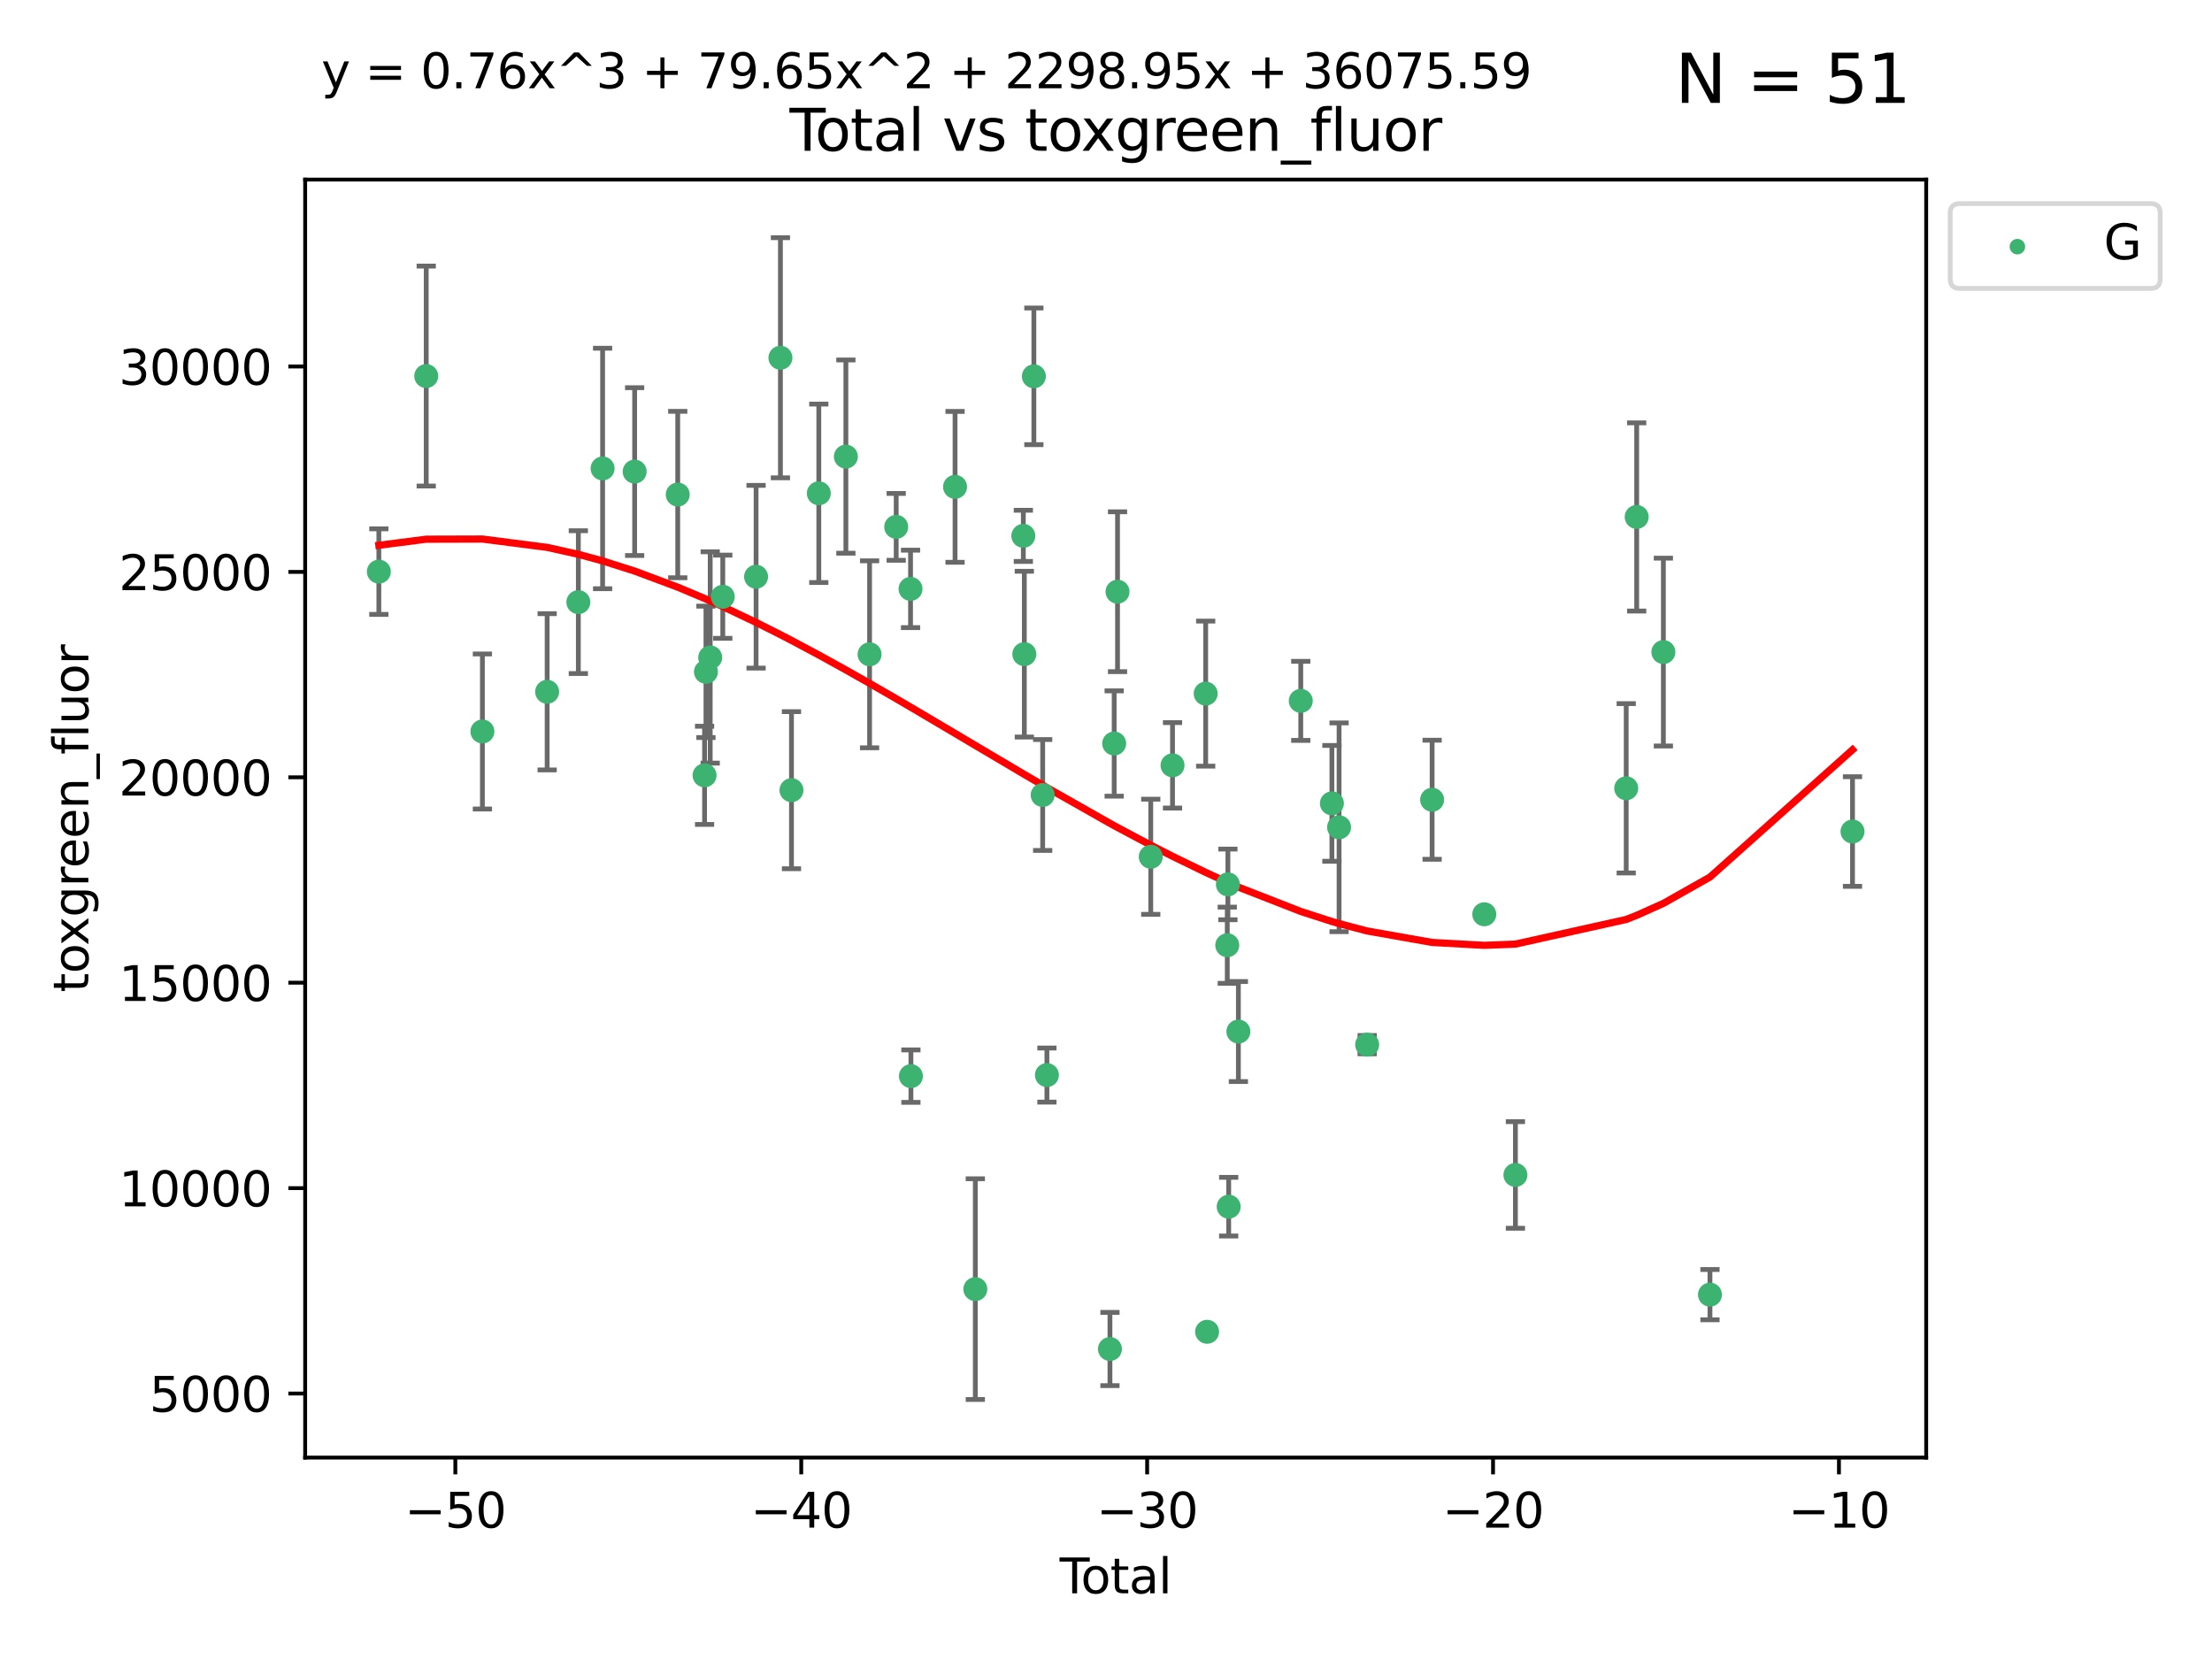 <?xml version="1.0" encoding="utf-8" standalone="no"?>
<!DOCTYPE svg PUBLIC "-//W3C//DTD SVG 1.1//EN"
  "http://www.w3.org/Graphics/SVG/1.1/DTD/svg11.dtd">
<svg xmlns:xlink="http://www.w3.org/1999/xlink" width="460.8pt" height="345.6pt" viewBox="0 0 460.8 345.6" xmlns="http://www.w3.org/2000/svg" version="1.1">
 <defs>
  <style type="text/css">*{stroke-linejoin: round; stroke-linecap: butt}</style>
 </defs>
 <g id="figure_1">
  <g id="patch_1">
   <path d="M 0 345.6 
L 460.8 345.6 
L 460.8 0 
L 0 0 
z
" style="fill: #ffffff"/>
  </g>
  <g id="axes_1">
   <g id="patch_2">
    <path d="M 63.571 303.64 
L 401.26 303.64 
L 401.26 37.411 
L 63.571 37.411 
z
" style="fill: #ffffff"/>
   </g>
   <g id="PathCollection_1">
    <defs>
     <path id="mae1279ffa2" d="M 0 1.118 
C 0.297 1.118 0.581 1 0.791 0.791 
C 1 0.581 1.118 0.297 1.118 0 
C 1.118 -0.297 1 -0.581 0.791 -0.791 
C 0.581 -1 0.297 -1.118 0 -1.118 
C -0.297 -1.118 -0.581 -1 -0.791 -0.791 
C -1 -0.581 -1.118 -0.297 -1.118 0 
C -1.118 0.297 -1 0.581 -0.791 0.791 
C -0.581 1 -0.297 1.118 0 1.118 
z
" style="stroke: #3cb371"/>
    </defs>
    <g clip-path="url(#p6e378a614f)">
     <use xlink:href="#mae1279ffa2" x="78.921" y="119.081" style="fill: #3cb371; stroke: #3cb371"/>
     <use xlink:href="#mae1279ffa2" x="88.792" y="78.341" style="fill: #3cb371; stroke: #3cb371"/>
     <use xlink:href="#mae1279ffa2" x="100.493" y="152.382" style="fill: #3cb371; stroke: #3cb371"/>
     <use xlink:href="#mae1279ffa2" x="113.98" y="144.112" style="fill: #3cb371; stroke: #3cb371"/>
     <use xlink:href="#mae1279ffa2" x="120.479" y="125.437" style="fill: #3cb371; stroke: #3cb371"/>
     <use xlink:href="#mae1279ffa2" x="125.533" y="97.589" style="fill: #3cb371; stroke: #3cb371"/>
     <use xlink:href="#mae1279ffa2" x="132.209" y="98.241" style="fill: #3cb371; stroke: #3cb371"/>
     <use xlink:href="#mae1279ffa2" x="141.185" y="103.021" style="fill: #3cb371; stroke: #3cb371"/>
     <use xlink:href="#mae1279ffa2" x="146.775" y="161.515" style="fill: #3cb371; stroke: #3cb371"/>
     <use xlink:href="#mae1279ffa2" x="147.063" y="139.956" style="fill: #3cb371; stroke: #3cb371"/>
     <use xlink:href="#mae1279ffa2" x="147.95" y="136.96" style="fill: #3cb371; stroke: #3cb371"/>
     <use xlink:href="#mae1279ffa2" x="150.568" y="124.311" style="fill: #3cb371; stroke: #3cb371"/>
     <use xlink:href="#mae1279ffa2" x="157.504" y="120.145" style="fill: #3cb371; stroke: #3cb371"/>
     <use xlink:href="#mae1279ffa2" x="162.577" y="74.527" style="fill: #3cb371; stroke: #3cb371"/>
     <use xlink:href="#mae1279ffa2" x="164.88" y="164.609" style="fill: #3cb371; stroke: #3cb371"/>
     <use xlink:href="#mae1279ffa2" x="170.572" y="102.764" style="fill: #3cb371; stroke: #3cb371"/>
     <use xlink:href="#mae1279ffa2" x="176.212" y="95.117" style="fill: #3cb371; stroke: #3cb371"/>
     <use xlink:href="#mae1279ffa2" x="181.15" y="136.304" style="fill: #3cb371; stroke: #3cb371"/>
     <use xlink:href="#mae1279ffa2" x="186.695" y="109.759" style="fill: #3cb371; stroke: #3cb371"/>
     <use xlink:href="#mae1279ffa2" x="189.682" y="122.676" style="fill: #3cb371; stroke: #3cb371"/>
     <use xlink:href="#mae1279ffa2" x="189.76" y="224.177" style="fill: #3cb371; stroke: #3cb371"/>
     <use xlink:href="#mae1279ffa2" x="198.955" y="101.42" style="fill: #3cb371; stroke: #3cb371"/>
     <use xlink:href="#mae1279ffa2" x="203.178" y="268.548" style="fill: #3cb371; stroke: #3cb371"/>
     <use xlink:href="#mae1279ffa2" x="213.179" y="111.627" style="fill: #3cb371; stroke: #3cb371"/>
     <use xlink:href="#mae1279ffa2" x="213.387" y="136.27" style="fill: #3cb371; stroke: #3cb371"/>
     <use xlink:href="#mae1279ffa2" x="215.374" y="78.394" style="fill: #3cb371; stroke: #3cb371"/>
     <use xlink:href="#mae1279ffa2" x="217.208" y="165.612" style="fill: #3cb371; stroke: #3cb371"/>
     <use xlink:href="#mae1279ffa2" x="218.09" y="223.956" style="fill: #3cb371; stroke: #3cb371"/>
     <use xlink:href="#mae1279ffa2" x="231.224" y="281.024" style="fill: #3cb371; stroke: #3cb371"/>
     <use xlink:href="#mae1279ffa2" x="232.104" y="154.887" style="fill: #3cb371; stroke: #3cb371"/>
     <use xlink:href="#mae1279ffa2" x="232.802" y="123.264" style="fill: #3cb371; stroke: #3cb371"/>
     <use xlink:href="#mae1279ffa2" x="239.724" y="178.481" style="fill: #3cb371; stroke: #3cb371"/>
     <use xlink:href="#mae1279ffa2" x="244.258" y="159.433" style="fill: #3cb371; stroke: #3cb371"/>
     <use xlink:href="#mae1279ffa2" x="251.167" y="144.495" style="fill: #3cb371; stroke: #3cb371"/>
     <use xlink:href="#mae1279ffa2" x="251.462" y="277.436" style="fill: #3cb371; stroke: #3cb371"/>
     <use xlink:href="#mae1279ffa2" x="255.663" y="196.908" style="fill: #3cb371; stroke: #3cb371"/>
     <use xlink:href="#mae1279ffa2" x="255.793" y="184.238" style="fill: #3cb371; stroke: #3cb371"/>
     <use xlink:href="#mae1279ffa2" x="255.96" y="251.374" style="fill: #3cb371; stroke: #3cb371"/>
     <use xlink:href="#mae1279ffa2" x="257.978" y="214.891" style="fill: #3cb371; stroke: #3cb371"/>
     <use xlink:href="#mae1279ffa2" x="270.973" y="146.002" style="fill: #3cb371; stroke: #3cb371"/>
     <use xlink:href="#mae1279ffa2" x="277.458" y="167.356" style="fill: #3cb371; stroke: #3cb371"/>
     <use xlink:href="#mae1279ffa2" x="278.954" y="172.338" style="fill: #3cb371; stroke: #3cb371"/>
     <use xlink:href="#mae1279ffa2" x="284.806" y="217.622" style="fill: #3cb371; stroke: #3cb371"/>
     <use xlink:href="#mae1279ffa2" x="298.336" y="166.603" style="fill: #3cb371; stroke: #3cb371"/>
     <use xlink:href="#mae1279ffa2" x="309.203" y="190.46" style="fill: #3cb371; stroke: #3cb371"/>
     <use xlink:href="#mae1279ffa2" x="315.691" y="244.763" style="fill: #3cb371; stroke: #3cb371"/>
     <use xlink:href="#mae1279ffa2" x="338.77" y="164.215" style="fill: #3cb371; stroke: #3cb371"/>
     <use xlink:href="#mae1279ffa2" x="340.952" y="107.688" style="fill: #3cb371; stroke: #3cb371"/>
     <use xlink:href="#mae1279ffa2" x="346.513" y="135.838" style="fill: #3cb371; stroke: #3cb371"/>
     <use xlink:href="#mae1279ffa2" x="356.217" y="269.698" style="fill: #3cb371; stroke: #3cb371"/>
     <use xlink:href="#mae1279ffa2" x="385.911" y="173.22" style="fill: #3cb371; stroke: #3cb371"/>
    </g>
   </g>
   <g id="matplotlib.axis_1">
    <g id="xtick_1">
     <g id="line2d_1">
      <defs>
       <path id="m487c6eb98c" d="M 0 0 
L 0 3.5 
" style="stroke: #000000; stroke-width: 0.8"/>
      </defs>
      <g>
       <use xlink:href="#m487c6eb98c" x="94.856" y="303.64" style="stroke: #000000; stroke-width: 0.8"/>
      </g>
     </g>
     <g id="text_1">
      <!-- −50 -->
      <g transform="translate(84.304 318.238)scale(0.1 -0.1)">
       <defs>
        <path id="DejaVuSans-2212" d="M 678 2272 
L 4684 2272 
L 4684 1741 
L 678 1741 
L 678 2272 
z
" transform="scale(0.016)"/>
        <path id="DejaVuSans-35" d="M 691 4666 
L 3169 4666 
L 3169 4134 
L 1269 4134 
L 1269 2991 
Q 1406 3038 1543 3061 
Q 1681 3084 1819 3084 
Q 2600 3084 3056 2656 
Q 3513 2228 3513 1497 
Q 3513 744 3044 326 
Q 2575 -91 1722 -91 
Q 1428 -91 1123 -41 
Q 819 9 494 109 
L 494 744 
Q 775 591 1075 516 
Q 1375 441 1709 441 
Q 2250 441 2565 725 
Q 2881 1009 2881 1497 
Q 2881 1984 2565 2268 
Q 2250 2553 1709 2553 
Q 1456 2553 1204 2497 
Q 953 2441 691 2322 
L 691 4666 
z
" transform="scale(0.016)"/>
        <path id="DejaVuSans-30" d="M 2034 4250 
Q 1547 4250 1301 3770 
Q 1056 3291 1056 2328 
Q 1056 1369 1301 889 
Q 1547 409 2034 409 
Q 2525 409 2770 889 
Q 3016 1369 3016 2328 
Q 3016 3291 2770 3770 
Q 2525 4250 2034 4250 
z
M 2034 4750 
Q 2819 4750 3233 4129 
Q 3647 3509 3647 2328 
Q 3647 1150 3233 529 
Q 2819 -91 2034 -91 
Q 1250 -91 836 529 
Q 422 1150 422 2328 
Q 422 3509 836 4129 
Q 1250 4750 2034 4750 
z
" transform="scale(0.016)"/>
       </defs>
       <use xlink:href="#DejaVuSans-2212"/>
       <use xlink:href="#DejaVuSans-35" x="83.789"/>
       <use xlink:href="#DejaVuSans-30" x="147.412"/>
      </g>
     </g>
    </g>
    <g id="xtick_2">
     <g id="line2d_2">
      <g>
       <use xlink:href="#m487c6eb98c" x="166.914" y="303.64" style="stroke: #000000; stroke-width: 0.8"/>
      </g>
     </g>
     <g id="text_2">
      <!-- −40 -->
      <g transform="translate(156.361 318.238)scale(0.1 -0.1)">
       <defs>
        <path id="DejaVuSans-34" d="M 2419 4116 
L 825 1625 
L 2419 1625 
L 2419 4116 
z
M 2253 4666 
L 3047 4666 
L 3047 1625 
L 3713 1625 
L 3713 1100 
L 3047 1100 
L 3047 0 
L 2419 0 
L 2419 1100 
L 313 1100 
L 313 1709 
L 2253 4666 
z
" transform="scale(0.016)"/>
       </defs>
       <use xlink:href="#DejaVuSans-2212"/>
       <use xlink:href="#DejaVuSans-34" x="83.789"/>
       <use xlink:href="#DejaVuSans-30" x="147.412"/>
      </g>
     </g>
    </g>
    <g id="xtick_3">
     <g id="line2d_3">
      <g>
       <use xlink:href="#m487c6eb98c" x="238.971" y="303.64" style="stroke: #000000; stroke-width: 0.8"/>
      </g>
     </g>
     <g id="text_3">
      <!-- −30 -->
      <g transform="translate(228.419 318.238)scale(0.1 -0.1)">
       <defs>
        <path id="DejaVuSans-33" d="M 2597 2516 
Q 3050 2419 3304 2112 
Q 3559 1806 3559 1356 
Q 3559 666 3084 287 
Q 2609 -91 1734 -91 
Q 1441 -91 1130 -33 
Q 819 25 488 141 
L 488 750 
Q 750 597 1062 519 
Q 1375 441 1716 441 
Q 2309 441 2620 675 
Q 2931 909 2931 1356 
Q 2931 1769 2642 2001 
Q 2353 2234 1838 2234 
L 1294 2234 
L 1294 2753 
L 1863 2753 
Q 2328 2753 2575 2939 
Q 2822 3125 2822 3475 
Q 2822 3834 2567 4026 
Q 2313 4219 1838 4219 
Q 1578 4219 1281 4162 
Q 984 4106 628 3988 
L 628 4550 
Q 988 4650 1302 4700 
Q 1616 4750 1894 4750 
Q 2613 4750 3031 4423 
Q 3450 4097 3450 3541 
Q 3450 3153 3228 2886 
Q 3006 2619 2597 2516 
z
" transform="scale(0.016)"/>
       </defs>
       <use xlink:href="#DejaVuSans-2212"/>
       <use xlink:href="#DejaVuSans-33" x="83.789"/>
       <use xlink:href="#DejaVuSans-30" x="147.412"/>
      </g>
     </g>
    </g>
    <g id="xtick_4">
     <g id="line2d_4">
      <g>
       <use xlink:href="#m487c6eb98c" x="311.029" y="303.64" style="stroke: #000000; stroke-width: 0.8"/>
      </g>
     </g>
     <g id="text_4">
      <!-- −20 -->
      <g transform="translate(300.476 318.238)scale(0.1 -0.1)">
       <defs>
        <path id="DejaVuSans-32" d="M 1228 531 
L 3431 531 
L 3431 0 
L 469 0 
L 469 531 
Q 828 903 1448 1529 
Q 2069 2156 2228 2338 
Q 2531 2678 2651 2914 
Q 2772 3150 2772 3378 
Q 2772 3750 2511 3984 
Q 2250 4219 1831 4219 
Q 1534 4219 1204 4116 
Q 875 4013 500 3803 
L 500 4441 
Q 881 4594 1212 4672 
Q 1544 4750 1819 4750 
Q 2544 4750 2975 4387 
Q 3406 4025 3406 3419 
Q 3406 3131 3298 2873 
Q 3191 2616 2906 2266 
Q 2828 2175 2409 1742 
Q 1991 1309 1228 531 
z
" transform="scale(0.016)"/>
       </defs>
       <use xlink:href="#DejaVuSans-2212"/>
       <use xlink:href="#DejaVuSans-32" x="83.789"/>
       <use xlink:href="#DejaVuSans-30" x="147.412"/>
      </g>
     </g>
    </g>
    <g id="xtick_5">
     <g id="line2d_5">
      <g>
       <use xlink:href="#m487c6eb98c" x="383.086" y="303.64" style="stroke: #000000; stroke-width: 0.8"/>
      </g>
     </g>
     <g id="text_5">
      <!-- −10 -->
      <g transform="translate(372.534 318.238)scale(0.1 -0.1)">
       <defs>
        <path id="DejaVuSans-31" d="M 794 531 
L 1825 531 
L 1825 4091 
L 703 3866 
L 703 4441 
L 1819 4666 
L 2450 4666 
L 2450 531 
L 3481 531 
L 3481 0 
L 794 0 
L 794 531 
z
" transform="scale(0.016)"/>
       </defs>
       <use xlink:href="#DejaVuSans-2212"/>
       <use xlink:href="#DejaVuSans-31" x="83.789"/>
       <use xlink:href="#DejaVuSans-30" x="147.412"/>
      </g>
     </g>
    </g>
    <g id="text_6">
     <!-- Total -->
     <g transform="translate(220.739 331.917)scale(0.1 -0.1)">
      <defs>
       <path id="DejaVuSans-54" d="M -19 4666 
L 3928 4666 
L 3928 4134 
L 2272 4134 
L 2272 0 
L 1638 0 
L 1638 4134 
L -19 4134 
L -19 4666 
z
" transform="scale(0.016)"/>
       <path id="DejaVuSans-6f" d="M 1959 3097 
Q 1497 3097 1228 2736 
Q 959 2375 959 1747 
Q 959 1119 1226 758 
Q 1494 397 1959 397 
Q 2419 397 2687 759 
Q 2956 1122 2956 1747 
Q 2956 2369 2687 2733 
Q 2419 3097 1959 3097 
z
M 1959 3584 
Q 2709 3584 3137 3096 
Q 3566 2609 3566 1747 
Q 3566 888 3137 398 
Q 2709 -91 1959 -91 
Q 1206 -91 779 398 
Q 353 888 353 1747 
Q 353 2609 779 3096 
Q 1206 3584 1959 3584 
z
" transform="scale(0.016)"/>
       <path id="DejaVuSans-74" d="M 1172 4494 
L 1172 3500 
L 2356 3500 
L 2356 3053 
L 1172 3053 
L 1172 1153 
Q 1172 725 1289 603 
Q 1406 481 1766 481 
L 2356 481 
L 2356 0 
L 1766 0 
Q 1100 0 847 248 
Q 594 497 594 1153 
L 594 3053 
L 172 3053 
L 172 3500 
L 594 3500 
L 594 4494 
L 1172 4494 
z
" transform="scale(0.016)"/>
       <path id="DejaVuSans-61" d="M 2194 1759 
Q 1497 1759 1228 1600 
Q 959 1441 959 1056 
Q 959 750 1161 570 
Q 1363 391 1709 391 
Q 2188 391 2477 730 
Q 2766 1069 2766 1631 
L 2766 1759 
L 2194 1759 
z
M 3341 1997 
L 3341 0 
L 2766 0 
L 2766 531 
Q 2569 213 2275 61 
Q 1981 -91 1556 -91 
Q 1019 -91 701 211 
Q 384 513 384 1019 
Q 384 1609 779 1909 
Q 1175 2209 1959 2209 
L 2766 2209 
L 2766 2266 
Q 2766 2663 2505 2880 
Q 2244 3097 1772 3097 
Q 1472 3097 1187 3025 
Q 903 2953 641 2809 
L 641 3341 
Q 956 3463 1253 3523 
Q 1550 3584 1831 3584 
Q 2591 3584 2966 3190 
Q 3341 2797 3341 1997 
z
" transform="scale(0.016)"/>
       <path id="DejaVuSans-6c" d="M 603 4863 
L 1178 4863 
L 1178 0 
L 603 0 
L 603 4863 
z
" transform="scale(0.016)"/>
      </defs>
      <use xlink:href="#DejaVuSans-54"/>
      <use xlink:href="#DejaVuSans-6f" x="44.084"/>
      <use xlink:href="#DejaVuSans-74" x="105.266"/>
      <use xlink:href="#DejaVuSans-61" x="144.475"/>
      <use xlink:href="#DejaVuSans-6c" x="205.754"/>
     </g>
    </g>
   </g>
   <g id="matplotlib.axis_2">
    <g id="ytick_1">
     <g id="line2d_6">
      <defs>
       <path id="m55314da7ae" d="M 0 0 
L -3.5 0 
" style="stroke: #000000; stroke-width: 0.8"/>
      </defs>
      <g>
       <use xlink:href="#m55314da7ae" x="63.571" y="290.297" style="stroke: #000000; stroke-width: 0.8"/>
      </g>
     </g>
     <g id="text_7">
      <!-- 5000 -->
      <g transform="translate(31.121 294.096)scale(0.1 -0.1)">
       <use xlink:href="#DejaVuSans-35"/>
       <use xlink:href="#DejaVuSans-30" x="63.623"/>
       <use xlink:href="#DejaVuSans-30" x="127.246"/>
       <use xlink:href="#DejaVuSans-30" x="190.869"/>
      </g>
     </g>
    </g>
    <g id="ytick_2">
     <g id="line2d_7">
      <g>
       <use xlink:href="#m55314da7ae" x="63.571" y="247.507" style="stroke: #000000; stroke-width: 0.8"/>
      </g>
     </g>
     <g id="text_8">
      <!-- 10000 -->
      <g transform="translate(24.759 251.306)scale(0.1 -0.1)">
       <use xlink:href="#DejaVuSans-31"/>
       <use xlink:href="#DejaVuSans-30" x="63.623"/>
       <use xlink:href="#DejaVuSans-30" x="127.246"/>
       <use xlink:href="#DejaVuSans-30" x="190.869"/>
       <use xlink:href="#DejaVuSans-30" x="254.492"/>
      </g>
     </g>
    </g>
    <g id="ytick_3">
     <g id="line2d_8">
      <g>
       <use xlink:href="#m55314da7ae" x="63.571" y="204.717" style="stroke: #000000; stroke-width: 0.8"/>
      </g>
     </g>
     <g id="text_9">
      <!-- 15000 -->
      <g transform="translate(24.759 208.516)scale(0.1 -0.1)">
       <use xlink:href="#DejaVuSans-31"/>
       <use xlink:href="#DejaVuSans-35" x="63.623"/>
       <use xlink:href="#DejaVuSans-30" x="127.246"/>
       <use xlink:href="#DejaVuSans-30" x="190.869"/>
       <use xlink:href="#DejaVuSans-30" x="254.492"/>
      </g>
     </g>
    </g>
    <g id="ytick_4">
     <g id="line2d_9">
      <g>
       <use xlink:href="#m55314da7ae" x="63.571" y="161.927" style="stroke: #000000; stroke-width: 0.8"/>
      </g>
     </g>
     <g id="text_10">
      <!-- 20000 -->
      <g transform="translate(24.759 165.726)scale(0.1 -0.1)">
       <use xlink:href="#DejaVuSans-32"/>
       <use xlink:href="#DejaVuSans-30" x="63.623"/>
       <use xlink:href="#DejaVuSans-30" x="127.246"/>
       <use xlink:href="#DejaVuSans-30" x="190.869"/>
       <use xlink:href="#DejaVuSans-30" x="254.492"/>
      </g>
     </g>
    </g>
    <g id="ytick_5">
     <g id="line2d_10">
      <g>
       <use xlink:href="#m55314da7ae" x="63.571" y="119.136" style="stroke: #000000; stroke-width: 0.8"/>
      </g>
     </g>
     <g id="text_11">
      <!-- 25000 -->
      <g transform="translate(24.759 122.936)scale(0.1 -0.1)">
       <use xlink:href="#DejaVuSans-32"/>
       <use xlink:href="#DejaVuSans-35" x="63.623"/>
       <use xlink:href="#DejaVuSans-30" x="127.246"/>
       <use xlink:href="#DejaVuSans-30" x="190.869"/>
       <use xlink:href="#DejaVuSans-30" x="254.492"/>
      </g>
     </g>
    </g>
    <g id="ytick_6">
     <g id="line2d_11">
      <g>
       <use xlink:href="#m55314da7ae" x="63.571" y="76.346" style="stroke: #000000; stroke-width: 0.8"/>
      </g>
     </g>
     <g id="text_12">
      <!-- 30000 -->
      <g transform="translate(24.759 80.146)scale(0.1 -0.1)">
       <use xlink:href="#DejaVuSans-33"/>
       <use xlink:href="#DejaVuSans-30" x="63.623"/>
       <use xlink:href="#DejaVuSans-30" x="127.246"/>
       <use xlink:href="#DejaVuSans-30" x="190.869"/>
       <use xlink:href="#DejaVuSans-30" x="254.492"/>
      </g>
     </g>
    </g>
    <g id="text_13">
     <!-- toxgreen_fluor -->
     <g transform="translate(18.401 206.72)rotate(-90)scale(0.1 -0.1)">
      <defs>
       <path id="DejaVuSans-78" d="M 3513 3500 
L 2247 1797 
L 3578 0 
L 2900 0 
L 1881 1375 
L 863 0 
L 184 0 
L 1544 1831 
L 300 3500 
L 978 3500 
L 1906 2253 
L 2834 3500 
L 3513 3500 
z
" transform="scale(0.016)"/>
       <path id="DejaVuSans-67" d="M 2906 1791 
Q 2906 2416 2648 2759 
Q 2391 3103 1925 3103 
Q 1463 3103 1205 2759 
Q 947 2416 947 1791 
Q 947 1169 1205 825 
Q 1463 481 1925 481 
Q 2391 481 2648 825 
Q 2906 1169 2906 1791 
z
M 3481 434 
Q 3481 -459 3084 -895 
Q 2688 -1331 1869 -1331 
Q 1566 -1331 1297 -1286 
Q 1028 -1241 775 -1147 
L 775 -588 
Q 1028 -725 1275 -790 
Q 1522 -856 1778 -856 
Q 2344 -856 2625 -561 
Q 2906 -266 2906 331 
L 2906 616 
Q 2728 306 2450 153 
Q 2172 0 1784 0 
Q 1141 0 747 490 
Q 353 981 353 1791 
Q 353 2603 747 3093 
Q 1141 3584 1784 3584 
Q 2172 3584 2450 3431 
Q 2728 3278 2906 2969 
L 2906 3500 
L 3481 3500 
L 3481 434 
z
" transform="scale(0.016)"/>
       <path id="DejaVuSans-72" d="M 2631 2963 
Q 2534 3019 2420 3045 
Q 2306 3072 2169 3072 
Q 1681 3072 1420 2755 
Q 1159 2438 1159 1844 
L 1159 0 
L 581 0 
L 581 3500 
L 1159 3500 
L 1159 2956 
Q 1341 3275 1631 3429 
Q 1922 3584 2338 3584 
Q 2397 3584 2469 3576 
Q 2541 3569 2628 3553 
L 2631 2963 
z
" transform="scale(0.016)"/>
       <path id="DejaVuSans-65" d="M 3597 1894 
L 3597 1613 
L 953 1613 
Q 991 1019 1311 708 
Q 1631 397 2203 397 
Q 2534 397 2845 478 
Q 3156 559 3463 722 
L 3463 178 
Q 3153 47 2828 -22 
Q 2503 -91 2169 -91 
Q 1331 -91 842 396 
Q 353 884 353 1716 
Q 353 2575 817 3079 
Q 1281 3584 2069 3584 
Q 2775 3584 3186 3129 
Q 3597 2675 3597 1894 
z
M 3022 2063 
Q 3016 2534 2758 2815 
Q 2500 3097 2075 3097 
Q 1594 3097 1305 2825 
Q 1016 2553 972 2059 
L 3022 2063 
z
" transform="scale(0.016)"/>
       <path id="DejaVuSans-6e" d="M 3513 2113 
L 3513 0 
L 2938 0 
L 2938 2094 
Q 2938 2591 2744 2837 
Q 2550 3084 2163 3084 
Q 1697 3084 1428 2787 
Q 1159 2491 1159 1978 
L 1159 0 
L 581 0 
L 581 3500 
L 1159 3500 
L 1159 2956 
Q 1366 3272 1645 3428 
Q 1925 3584 2291 3584 
Q 2894 3584 3203 3211 
Q 3513 2838 3513 2113 
z
" transform="scale(0.016)"/>
       <path id="DejaVuSans-5f" d="M 3263 -1063 
L 3263 -1509 
L -63 -1509 
L -63 -1063 
L 3263 -1063 
z
" transform="scale(0.016)"/>
       <path id="DejaVuSans-66" d="M 2375 4863 
L 2375 4384 
L 1825 4384 
Q 1516 4384 1395 4259 
Q 1275 4134 1275 3809 
L 1275 3500 
L 2222 3500 
L 2222 3053 
L 1275 3053 
L 1275 0 
L 697 0 
L 697 3053 
L 147 3053 
L 147 3500 
L 697 3500 
L 697 3744 
Q 697 4328 969 4595 
Q 1241 4863 1831 4863 
L 2375 4863 
z
" transform="scale(0.016)"/>
       <path id="DejaVuSans-75" d="M 544 1381 
L 544 3500 
L 1119 3500 
L 1119 1403 
Q 1119 906 1312 657 
Q 1506 409 1894 409 
Q 2359 409 2629 706 
Q 2900 1003 2900 1516 
L 2900 3500 
L 3475 3500 
L 3475 0 
L 2900 0 
L 2900 538 
Q 2691 219 2414 64 
Q 2138 -91 1772 -91 
Q 1169 -91 856 284 
Q 544 659 544 1381 
z
M 1991 3584 
L 1991 3584 
z
" transform="scale(0.016)"/>
      </defs>
      <use xlink:href="#DejaVuSans-74"/>
      <use xlink:href="#DejaVuSans-6f" x="39.209"/>
      <use xlink:href="#DejaVuSans-78" x="97.266"/>
      <use xlink:href="#DejaVuSans-67" x="156.445"/>
      <use xlink:href="#DejaVuSans-72" x="219.922"/>
      <use xlink:href="#DejaVuSans-65" x="258.785"/>
      <use xlink:href="#DejaVuSans-65" x="320.309"/>
      <use xlink:href="#DejaVuSans-6e" x="381.832"/>
      <use xlink:href="#DejaVuSans-5f" x="445.211"/>
      <use xlink:href="#DejaVuSans-66" x="495.211"/>
      <use xlink:href="#DejaVuSans-6c" x="530.416"/>
      <use xlink:href="#DejaVuSans-75" x="558.199"/>
      <use xlink:href="#DejaVuSans-6f" x="621.578"/>
      <use xlink:href="#DejaVuSans-72" x="682.76"/>
     </g>
    </g>
   </g>
   <g id="LineCollection_1">
    <path d="M 78.921 127.994 
L 78.921 110.168 
" clip-path="url(#p6e378a614f)" style="fill: none; stroke: #696969"/>
    <path d="M 88.792 101.251 
L 88.792 55.431 
" clip-path="url(#p6e378a614f)" style="fill: none; stroke: #696969"/>
    <path d="M 100.493 168.53 
L 100.493 136.235 
" clip-path="url(#p6e378a614f)" style="fill: none; stroke: #696969"/>
    <path d="M 113.98 160.386 
L 113.98 127.837 
" clip-path="url(#p6e378a614f)" style="fill: none; stroke: #696969"/>
    <path d="M 120.479 140.311 
L 120.479 110.564 
" clip-path="url(#p6e378a614f)" style="fill: none; stroke: #696969"/>
    <path d="M 125.533 122.638 
L 125.533 72.54 
" clip-path="url(#p6e378a614f)" style="fill: none; stroke: #696969"/>
    <path d="M 132.209 115.721 
L 132.209 80.762 
" clip-path="url(#p6e378a614f)" style="fill: none; stroke: #696969"/>
    <path d="M 141.185 120.353 
L 141.185 85.69 
" clip-path="url(#p6e378a614f)" style="fill: none; stroke: #696969"/>
    <path d="M 146.775 171.74 
L 146.775 151.29 
" clip-path="url(#p6e378a614f)" style="fill: none; stroke: #696969"/>
    <path d="M 147.063 153.639 
L 147.063 126.273 
" clip-path="url(#p6e378a614f)" style="fill: none; stroke: #696969"/>
    <path d="M 147.95 158.972 
L 147.95 114.948 
" clip-path="url(#p6e378a614f)" style="fill: none; stroke: #696969"/>
    <path d="M 150.568 132.977 
L 150.568 115.644 
" clip-path="url(#p6e378a614f)" style="fill: none; stroke: #696969"/>
    <path d="M 157.504 139.181 
L 157.504 101.11 
" clip-path="url(#p6e378a614f)" style="fill: none; stroke: #696969"/>
    <path d="M 162.577 99.542 
L 162.577 49.513 
" clip-path="url(#p6e378a614f)" style="fill: none; stroke: #696969"/>
    <path d="M 164.88 180.968 
L 164.88 148.249 
" clip-path="url(#p6e378a614f)" style="fill: none; stroke: #696969"/>
    <path d="M 170.572 121.352 
L 170.572 84.176 
" clip-path="url(#p6e378a614f)" style="fill: none; stroke: #696969"/>
    <path d="M 176.212 115.244 
L 176.212 74.99 
" clip-path="url(#p6e378a614f)" style="fill: none; stroke: #696969"/>
    <path d="M 181.15 155.784 
L 181.15 116.824 
" clip-path="url(#p6e378a614f)" style="fill: none; stroke: #696969"/>
    <path d="M 186.695 116.719 
L 186.695 102.799 
" clip-path="url(#p6e378a614f)" style="fill: none; stroke: #696969"/>
    <path d="M 189.682 130.743 
L 189.682 114.61 
" clip-path="url(#p6e378a614f)" style="fill: none; stroke: #696969"/>
    <path d="M 189.76 229.641 
L 189.76 218.713 
" clip-path="url(#p6e378a614f)" style="fill: none; stroke: #696969"/>
    <path d="M 198.955 117.132 
L 198.955 85.708 
" clip-path="url(#p6e378a614f)" style="fill: none; stroke: #696969"/>
    <path d="M 203.178 291.539 
L 203.178 245.558 
" clip-path="url(#p6e378a614f)" style="fill: none; stroke: #696969"/>
    <path d="M 213.179 116.956 
L 213.179 106.298 
" clip-path="url(#p6e378a614f)" style="fill: none; stroke: #696969"/>
    <path d="M 213.387 153.54 
L 213.387 119.001 
" clip-path="url(#p6e378a614f)" style="fill: none; stroke: #696969"/>
    <path d="M 215.374 92.626 
L 215.374 64.162 
" clip-path="url(#p6e378a614f)" style="fill: none; stroke: #696969"/>
    <path d="M 217.208 177.16 
L 217.208 154.064 
" clip-path="url(#p6e378a614f)" style="fill: none; stroke: #696969"/>
    <path d="M 218.09 229.59 
L 218.09 218.322 
" clip-path="url(#p6e378a614f)" style="fill: none; stroke: #696969"/>
    <path d="M 231.224 288.654 
L 231.224 273.394 
" clip-path="url(#p6e378a614f)" style="fill: none; stroke: #696969"/>
    <path d="M 232.104 165.857 
L 232.104 143.917 
" clip-path="url(#p6e378a614f)" style="fill: none; stroke: #696969"/>
    <path d="M 232.802 139.913 
L 232.802 106.614 
" clip-path="url(#p6e378a614f)" style="fill: none; stroke: #696969"/>
    <path d="M 239.724 190.475 
L 239.724 166.488 
" clip-path="url(#p6e378a614f)" style="fill: none; stroke: #696969"/>
    <path d="M 244.258 168.333 
L 244.258 150.534 
" clip-path="url(#p6e378a614f)" style="fill: none; stroke: #696969"/>
    <path d="M 251.167 159.601 
L 251.167 129.388 
" clip-path="url(#p6e378a614f)" style="fill: none; stroke: #696969"/>
    <path d="M 251.462 278.163 
L 251.462 276.709 
" clip-path="url(#p6e378a614f)" style="fill: none; stroke: #696969"/>
    <path d="M 255.663 204.844 
L 255.663 188.973 
" clip-path="url(#p6e378a614f)" style="fill: none; stroke: #696969"/>
    <path d="M 255.793 191.599 
L 255.793 176.876 
" clip-path="url(#p6e378a614f)" style="fill: none; stroke: #696969"/>
    <path d="M 255.96 257.483 
L 255.96 245.265 
" clip-path="url(#p6e378a614f)" style="fill: none; stroke: #696969"/>
    <path d="M 257.978 225.31 
L 257.978 204.472 
" clip-path="url(#p6e378a614f)" style="fill: none; stroke: #696969"/>
    <path d="M 270.973 154.239 
L 270.973 137.765 
" clip-path="url(#p6e378a614f)" style="fill: none; stroke: #696969"/>
    <path d="M 277.458 179.419 
L 277.458 155.293 
" clip-path="url(#p6e378a614f)" style="fill: none; stroke: #696969"/>
    <path d="M 278.954 194.085 
L 278.954 150.592 
" clip-path="url(#p6e378a614f)" style="fill: none; stroke: #696969"/>
    <path d="M 284.806 219.535 
L 284.806 215.708 
" clip-path="url(#p6e378a614f)" style="fill: none; stroke: #696969"/>
    <path d="M 298.336 179.008 
L 298.336 154.198 
" clip-path="url(#p6e378a614f)" style="fill: none; stroke: #696969"/>
    <path d="M 309.203 191.257 
L 309.203 189.662 
" clip-path="url(#p6e378a614f)" style="fill: none; stroke: #696969"/>
    <path d="M 315.691 255.868 
L 315.691 233.659 
" clip-path="url(#p6e378a614f)" style="fill: none; stroke: #696969"/>
    <path d="M 338.77 181.857 
L 338.77 146.573 
" clip-path="url(#p6e378a614f)" style="fill: none; stroke: #696969"/>
    <path d="M 340.952 127.291 
L 340.952 88.086 
" clip-path="url(#p6e378a614f)" style="fill: none; stroke: #696969"/>
    <path d="M 346.513 155.406 
L 346.513 116.271 
" clip-path="url(#p6e378a614f)" style="fill: none; stroke: #696969"/>
    <path d="M 356.217 274.936 
L 356.217 264.46 
" clip-path="url(#p6e378a614f)" style="fill: none; stroke: #696969"/>
    <path d="M 385.911 184.641 
L 385.911 161.799 
" clip-path="url(#p6e378a614f)" style="fill: none; stroke: #696969"/>
   </g>
   <g id="line2d_12">
    <defs>
     <path id="m4ba24ca8eb" d="M 2 0 
L -2 -0 
" style="stroke: #696969"/>
    </defs>
    <g clip-path="url(#p6e378a614f)">
     <use xlink:href="#m4ba24ca8eb" x="78.921" y="127.994" style="fill: #696969; stroke: #696969"/>
     <use xlink:href="#m4ba24ca8eb" x="88.792" y="101.251" style="fill: #696969; stroke: #696969"/>
     <use xlink:href="#m4ba24ca8eb" x="100.493" y="168.53" style="fill: #696969; stroke: #696969"/>
     <use xlink:href="#m4ba24ca8eb" x="113.98" y="160.386" style="fill: #696969; stroke: #696969"/>
     <use xlink:href="#m4ba24ca8eb" x="120.479" y="140.311" style="fill: #696969; stroke: #696969"/>
     <use xlink:href="#m4ba24ca8eb" x="125.533" y="122.638" style="fill: #696969; stroke: #696969"/>
     <use xlink:href="#m4ba24ca8eb" x="132.209" y="115.721" style="fill: #696969; stroke: #696969"/>
     <use xlink:href="#m4ba24ca8eb" x="141.185" y="120.353" style="fill: #696969; stroke: #696969"/>
     <use xlink:href="#m4ba24ca8eb" x="146.775" y="171.74" style="fill: #696969; stroke: #696969"/>
     <use xlink:href="#m4ba24ca8eb" x="147.063" y="153.639" style="fill: #696969; stroke: #696969"/>
     <use xlink:href="#m4ba24ca8eb" x="147.95" y="158.972" style="fill: #696969; stroke: #696969"/>
     <use xlink:href="#m4ba24ca8eb" x="150.568" y="132.977" style="fill: #696969; stroke: #696969"/>
     <use xlink:href="#m4ba24ca8eb" x="157.504" y="139.181" style="fill: #696969; stroke: #696969"/>
     <use xlink:href="#m4ba24ca8eb" x="162.577" y="99.542" style="fill: #696969; stroke: #696969"/>
     <use xlink:href="#m4ba24ca8eb" x="164.88" y="180.968" style="fill: #696969; stroke: #696969"/>
     <use xlink:href="#m4ba24ca8eb" x="170.572" y="121.352" style="fill: #696969; stroke: #696969"/>
     <use xlink:href="#m4ba24ca8eb" x="176.212" y="115.244" style="fill: #696969; stroke: #696969"/>
     <use xlink:href="#m4ba24ca8eb" x="181.15" y="155.784" style="fill: #696969; stroke: #696969"/>
     <use xlink:href="#m4ba24ca8eb" x="186.695" y="116.719" style="fill: #696969; stroke: #696969"/>
     <use xlink:href="#m4ba24ca8eb" x="189.682" y="130.743" style="fill: #696969; stroke: #696969"/>
     <use xlink:href="#m4ba24ca8eb" x="189.76" y="229.641" style="fill: #696969; stroke: #696969"/>
     <use xlink:href="#m4ba24ca8eb" x="198.955" y="117.132" style="fill: #696969; stroke: #696969"/>
     <use xlink:href="#m4ba24ca8eb" x="203.178" y="291.539" style="fill: #696969; stroke: #696969"/>
     <use xlink:href="#m4ba24ca8eb" x="213.179" y="116.956" style="fill: #696969; stroke: #696969"/>
     <use xlink:href="#m4ba24ca8eb" x="213.387" y="153.54" style="fill: #696969; stroke: #696969"/>
     <use xlink:href="#m4ba24ca8eb" x="215.374" y="92.626" style="fill: #696969; stroke: #696969"/>
     <use xlink:href="#m4ba24ca8eb" x="217.208" y="177.16" style="fill: #696969; stroke: #696969"/>
     <use xlink:href="#m4ba24ca8eb" x="218.09" y="229.59" style="fill: #696969; stroke: #696969"/>
     <use xlink:href="#m4ba24ca8eb" x="231.224" y="288.654" style="fill: #696969; stroke: #696969"/>
     <use xlink:href="#m4ba24ca8eb" x="232.104" y="165.857" style="fill: #696969; stroke: #696969"/>
     <use xlink:href="#m4ba24ca8eb" x="232.802" y="139.913" style="fill: #696969; stroke: #696969"/>
     <use xlink:href="#m4ba24ca8eb" x="239.724" y="190.475" style="fill: #696969; stroke: #696969"/>
     <use xlink:href="#m4ba24ca8eb" x="244.258" y="168.333" style="fill: #696969; stroke: #696969"/>
     <use xlink:href="#m4ba24ca8eb" x="251.167" y="159.601" style="fill: #696969; stroke: #696969"/>
     <use xlink:href="#m4ba24ca8eb" x="251.462" y="278.163" style="fill: #696969; stroke: #696969"/>
     <use xlink:href="#m4ba24ca8eb" x="255.663" y="204.844" style="fill: #696969; stroke: #696969"/>
     <use xlink:href="#m4ba24ca8eb" x="255.793" y="191.599" style="fill: #696969; stroke: #696969"/>
     <use xlink:href="#m4ba24ca8eb" x="255.96" y="257.483" style="fill: #696969; stroke: #696969"/>
     <use xlink:href="#m4ba24ca8eb" x="257.978" y="225.31" style="fill: #696969; stroke: #696969"/>
     <use xlink:href="#m4ba24ca8eb" x="270.973" y="154.239" style="fill: #696969; stroke: #696969"/>
     <use xlink:href="#m4ba24ca8eb" x="277.458" y="179.419" style="fill: #696969; stroke: #696969"/>
     <use xlink:href="#m4ba24ca8eb" x="278.954" y="194.085" style="fill: #696969; stroke: #696969"/>
     <use xlink:href="#m4ba24ca8eb" x="284.806" y="219.535" style="fill: #696969; stroke: #696969"/>
     <use xlink:href="#m4ba24ca8eb" x="298.336" y="179.008" style="fill: #696969; stroke: #696969"/>
     <use xlink:href="#m4ba24ca8eb" x="309.203" y="191.257" style="fill: #696969; stroke: #696969"/>
     <use xlink:href="#m4ba24ca8eb" x="315.691" y="255.868" style="fill: #696969; stroke: #696969"/>
     <use xlink:href="#m4ba24ca8eb" x="338.77" y="181.857" style="fill: #696969; stroke: #696969"/>
     <use xlink:href="#m4ba24ca8eb" x="340.952" y="127.291" style="fill: #696969; stroke: #696969"/>
     <use xlink:href="#m4ba24ca8eb" x="346.513" y="155.406" style="fill: #696969; stroke: #696969"/>
     <use xlink:href="#m4ba24ca8eb" x="356.217" y="274.936" style="fill: #696969; stroke: #696969"/>
     <use xlink:href="#m4ba24ca8eb" x="385.911" y="184.641" style="fill: #696969; stroke: #696969"/>
    </g>
   </g>
   <g id="line2d_13">
    <g clip-path="url(#p6e378a614f)">
     <use xlink:href="#m4ba24ca8eb" x="78.921" y="110.168" style="fill: #696969; stroke: #696969"/>
     <use xlink:href="#m4ba24ca8eb" x="88.792" y="55.431" style="fill: #696969; stroke: #696969"/>
     <use xlink:href="#m4ba24ca8eb" x="100.493" y="136.235" style="fill: #696969; stroke: #696969"/>
     <use xlink:href="#m4ba24ca8eb" x="113.98" y="127.837" style="fill: #696969; stroke: #696969"/>
     <use xlink:href="#m4ba24ca8eb" x="120.479" y="110.564" style="fill: #696969; stroke: #696969"/>
     <use xlink:href="#m4ba24ca8eb" x="125.533" y="72.54" style="fill: #696969; stroke: #696969"/>
     <use xlink:href="#m4ba24ca8eb" x="132.209" y="80.762" style="fill: #696969; stroke: #696969"/>
     <use xlink:href="#m4ba24ca8eb" x="141.185" y="85.69" style="fill: #696969; stroke: #696969"/>
     <use xlink:href="#m4ba24ca8eb" x="146.775" y="151.29" style="fill: #696969; stroke: #696969"/>
     <use xlink:href="#m4ba24ca8eb" x="147.063" y="126.273" style="fill: #696969; stroke: #696969"/>
     <use xlink:href="#m4ba24ca8eb" x="147.95" y="114.948" style="fill: #696969; stroke: #696969"/>
     <use xlink:href="#m4ba24ca8eb" x="150.568" y="115.644" style="fill: #696969; stroke: #696969"/>
     <use xlink:href="#m4ba24ca8eb" x="157.504" y="101.11" style="fill: #696969; stroke: #696969"/>
     <use xlink:href="#m4ba24ca8eb" x="162.577" y="49.513" style="fill: #696969; stroke: #696969"/>
     <use xlink:href="#m4ba24ca8eb" x="164.88" y="148.249" style="fill: #696969; stroke: #696969"/>
     <use xlink:href="#m4ba24ca8eb" x="170.572" y="84.176" style="fill: #696969; stroke: #696969"/>
     <use xlink:href="#m4ba24ca8eb" x="176.212" y="74.99" style="fill: #696969; stroke: #696969"/>
     <use xlink:href="#m4ba24ca8eb" x="181.15" y="116.824" style="fill: #696969; stroke: #696969"/>
     <use xlink:href="#m4ba24ca8eb" x="186.695" y="102.799" style="fill: #696969; stroke: #696969"/>
     <use xlink:href="#m4ba24ca8eb" x="189.682" y="114.61" style="fill: #696969; stroke: #696969"/>
     <use xlink:href="#m4ba24ca8eb" x="189.76" y="218.713" style="fill: #696969; stroke: #696969"/>
     <use xlink:href="#m4ba24ca8eb" x="198.955" y="85.708" style="fill: #696969; stroke: #696969"/>
     <use xlink:href="#m4ba24ca8eb" x="203.178" y="245.558" style="fill: #696969; stroke: #696969"/>
     <use xlink:href="#m4ba24ca8eb" x="213.179" y="106.298" style="fill: #696969; stroke: #696969"/>
     <use xlink:href="#m4ba24ca8eb" x="213.387" y="119.001" style="fill: #696969; stroke: #696969"/>
     <use xlink:href="#m4ba24ca8eb" x="215.374" y="64.162" style="fill: #696969; stroke: #696969"/>
     <use xlink:href="#m4ba24ca8eb" x="217.208" y="154.064" style="fill: #696969; stroke: #696969"/>
     <use xlink:href="#m4ba24ca8eb" x="218.09" y="218.322" style="fill: #696969; stroke: #696969"/>
     <use xlink:href="#m4ba24ca8eb" x="231.224" y="273.394" style="fill: #696969; stroke: #696969"/>
     <use xlink:href="#m4ba24ca8eb" x="232.104" y="143.917" style="fill: #696969; stroke: #696969"/>
     <use xlink:href="#m4ba24ca8eb" x="232.802" y="106.614" style="fill: #696969; stroke: #696969"/>
     <use xlink:href="#m4ba24ca8eb" x="239.724" y="166.488" style="fill: #696969; stroke: #696969"/>
     <use xlink:href="#m4ba24ca8eb" x="244.258" y="150.534" style="fill: #696969; stroke: #696969"/>
     <use xlink:href="#m4ba24ca8eb" x="251.167" y="129.388" style="fill: #696969; stroke: #696969"/>
     <use xlink:href="#m4ba24ca8eb" x="251.462" y="276.709" style="fill: #696969; stroke: #696969"/>
     <use xlink:href="#m4ba24ca8eb" x="255.663" y="188.973" style="fill: #696969; stroke: #696969"/>
     <use xlink:href="#m4ba24ca8eb" x="255.793" y="176.876" style="fill: #696969; stroke: #696969"/>
     <use xlink:href="#m4ba24ca8eb" x="255.96" y="245.265" style="fill: #696969; stroke: #696969"/>
     <use xlink:href="#m4ba24ca8eb" x="257.978" y="204.472" style="fill: #696969; stroke: #696969"/>
     <use xlink:href="#m4ba24ca8eb" x="270.973" y="137.765" style="fill: #696969; stroke: #696969"/>
     <use xlink:href="#m4ba24ca8eb" x="277.458" y="155.293" style="fill: #696969; stroke: #696969"/>
     <use xlink:href="#m4ba24ca8eb" x="278.954" y="150.592" style="fill: #696969; stroke: #696969"/>
     <use xlink:href="#m4ba24ca8eb" x="284.806" y="215.708" style="fill: #696969; stroke: #696969"/>
     <use xlink:href="#m4ba24ca8eb" x="298.336" y="154.198" style="fill: #696969; stroke: #696969"/>
     <use xlink:href="#m4ba24ca8eb" x="309.203" y="189.662" style="fill: #696969; stroke: #696969"/>
     <use xlink:href="#m4ba24ca8eb" x="315.691" y="233.659" style="fill: #696969; stroke: #696969"/>
     <use xlink:href="#m4ba24ca8eb" x="338.77" y="146.573" style="fill: #696969; stroke: #696969"/>
     <use xlink:href="#m4ba24ca8eb" x="340.952" y="88.086" style="fill: #696969; stroke: #696969"/>
     <use xlink:href="#m4ba24ca8eb" x="346.513" y="116.271" style="fill: #696969; stroke: #696969"/>
     <use xlink:href="#m4ba24ca8eb" x="356.217" y="264.46" style="fill: #696969; stroke: #696969"/>
     <use xlink:href="#m4ba24ca8eb" x="385.911" y="161.799" style="fill: #696969; stroke: #696969"/>
    </g>
   </g>
   <g id="line2d_14">
    <path d="M 78.921 113.593 
L 88.792 112.324 
L 100.493 112.291 
L 113.98 114.029 
L 120.479 115.475 
L 125.533 116.846 
L 132.209 118.966 
L 141.185 122.318 
L 146.775 124.667 
L 147.063 124.793 
L 147.95 125.184 
L 150.568 126.363 
L 157.504 129.659 
L 162.577 132.212 
L 164.88 133.407 
L 170.572 136.443 
L 176.212 139.556 
L 181.15 142.351 
L 186.695 145.552 
L 189.682 147.298 
L 189.76 147.344 
L 198.955 152.777 
L 203.178 155.285 
L 213.179 161.203 
L 213.387 161.325 
L 215.374 162.489 
L 217.208 163.559 
L 218.09 164.072 
L 231.224 171.513 
L 232.104 171.996 
L 232.802 172.376 
L 239.724 176.064 
L 244.258 178.38 
L 251.167 181.732 
L 251.462 181.87 
L 255.663 183.784 
L 255.793 183.842 
L 255.96 183.916 
L 257.978 184.798 
L 270.973 189.871 
L 277.458 191.965 
L 278.954 192.403 
L 284.806 193.938 
L 298.336 196.327 
L 309.203 196.932 
L 315.691 196.675 
L 338.77 191.542 
L 340.952 190.686 
L 346.513 188.19 
L 356.217 182.714 
L 385.911 156.194 
" clip-path="url(#p6e378a614f)" style="fill: none; stroke: #ff0000; stroke-width: 1.5; stroke-linecap: square"/>
   </g>
   <g id="line2d_15">
    <defs>
     <path id="m839e274512" d="M 0 2 
C 0.53 2 1.039 1.789 1.414 1.414 
C 1.789 1.039 2 0.53 2 0 
C 2 -0.53 1.789 -1.039 1.414 -1.414 
C 1.039 -1.789 0.53 -2 0 -2 
C -0.53 -2 -1.039 -1.789 -1.414 -1.414 
C -1.789 -1.039 -2 -0.53 -2 0 
C -2 0.53 -1.789 1.039 -1.414 1.414 
C -1.039 1.789 -0.53 2 0 2 
z
" style="stroke: #3cb371"/>
    </defs>
    <g clip-path="url(#p6e378a614f)">
     <use xlink:href="#m839e274512" x="78.921" y="119.081" style="fill: #3cb371; stroke: #3cb371"/>
     <use xlink:href="#m839e274512" x="88.792" y="78.341" style="fill: #3cb371; stroke: #3cb371"/>
     <use xlink:href="#m839e274512" x="100.493" y="152.382" style="fill: #3cb371; stroke: #3cb371"/>
     <use xlink:href="#m839e274512" x="113.98" y="144.112" style="fill: #3cb371; stroke: #3cb371"/>
     <use xlink:href="#m839e274512" x="120.479" y="125.437" style="fill: #3cb371; stroke: #3cb371"/>
     <use xlink:href="#m839e274512" x="125.533" y="97.589" style="fill: #3cb371; stroke: #3cb371"/>
     <use xlink:href="#m839e274512" x="132.209" y="98.241" style="fill: #3cb371; stroke: #3cb371"/>
     <use xlink:href="#m839e274512" x="141.185" y="103.021" style="fill: #3cb371; stroke: #3cb371"/>
     <use xlink:href="#m839e274512" x="146.775" y="161.515" style="fill: #3cb371; stroke: #3cb371"/>
     <use xlink:href="#m839e274512" x="147.063" y="139.956" style="fill: #3cb371; stroke: #3cb371"/>
     <use xlink:href="#m839e274512" x="147.95" y="136.96" style="fill: #3cb371; stroke: #3cb371"/>
     <use xlink:href="#m839e274512" x="150.568" y="124.311" style="fill: #3cb371; stroke: #3cb371"/>
     <use xlink:href="#m839e274512" x="157.504" y="120.145" style="fill: #3cb371; stroke: #3cb371"/>
     <use xlink:href="#m839e274512" x="162.577" y="74.527" style="fill: #3cb371; stroke: #3cb371"/>
     <use xlink:href="#m839e274512" x="164.88" y="164.609" style="fill: #3cb371; stroke: #3cb371"/>
     <use xlink:href="#m839e274512" x="170.572" y="102.764" style="fill: #3cb371; stroke: #3cb371"/>
     <use xlink:href="#m839e274512" x="176.212" y="95.117" style="fill: #3cb371; stroke: #3cb371"/>
     <use xlink:href="#m839e274512" x="181.15" y="136.304" style="fill: #3cb371; stroke: #3cb371"/>
     <use xlink:href="#m839e274512" x="186.695" y="109.759" style="fill: #3cb371; stroke: #3cb371"/>
     <use xlink:href="#m839e274512" x="189.682" y="122.676" style="fill: #3cb371; stroke: #3cb371"/>
     <use xlink:href="#m839e274512" x="189.76" y="224.177" style="fill: #3cb371; stroke: #3cb371"/>
     <use xlink:href="#m839e274512" x="198.955" y="101.42" style="fill: #3cb371; stroke: #3cb371"/>
     <use xlink:href="#m839e274512" x="203.178" y="268.548" style="fill: #3cb371; stroke: #3cb371"/>
     <use xlink:href="#m839e274512" x="213.179" y="111.627" style="fill: #3cb371; stroke: #3cb371"/>
     <use xlink:href="#m839e274512" x="213.387" y="136.27" style="fill: #3cb371; stroke: #3cb371"/>
     <use xlink:href="#m839e274512" x="215.374" y="78.394" style="fill: #3cb371; stroke: #3cb371"/>
     <use xlink:href="#m839e274512" x="217.208" y="165.612" style="fill: #3cb371; stroke: #3cb371"/>
     <use xlink:href="#m839e274512" x="218.09" y="223.956" style="fill: #3cb371; stroke: #3cb371"/>
     <use xlink:href="#m839e274512" x="231.224" y="281.024" style="fill: #3cb371; stroke: #3cb371"/>
     <use xlink:href="#m839e274512" x="232.104" y="154.887" style="fill: #3cb371; stroke: #3cb371"/>
     <use xlink:href="#m839e274512" x="232.802" y="123.264" style="fill: #3cb371; stroke: #3cb371"/>
     <use xlink:href="#m839e274512" x="239.724" y="178.481" style="fill: #3cb371; stroke: #3cb371"/>
     <use xlink:href="#m839e274512" x="244.258" y="159.433" style="fill: #3cb371; stroke: #3cb371"/>
     <use xlink:href="#m839e274512" x="251.167" y="144.495" style="fill: #3cb371; stroke: #3cb371"/>
     <use xlink:href="#m839e274512" x="251.462" y="277.436" style="fill: #3cb371; stroke: #3cb371"/>
     <use xlink:href="#m839e274512" x="255.663" y="196.908" style="fill: #3cb371; stroke: #3cb371"/>
     <use xlink:href="#m839e274512" x="255.793" y="184.238" style="fill: #3cb371; stroke: #3cb371"/>
     <use xlink:href="#m839e274512" x="255.96" y="251.374" style="fill: #3cb371; stroke: #3cb371"/>
     <use xlink:href="#m839e274512" x="257.978" y="214.891" style="fill: #3cb371; stroke: #3cb371"/>
     <use xlink:href="#m839e274512" x="270.973" y="146.002" style="fill: #3cb371; stroke: #3cb371"/>
     <use xlink:href="#m839e274512" x="277.458" y="167.356" style="fill: #3cb371; stroke: #3cb371"/>
     <use xlink:href="#m839e274512" x="278.954" y="172.338" style="fill: #3cb371; stroke: #3cb371"/>
     <use xlink:href="#m839e274512" x="284.806" y="217.622" style="fill: #3cb371; stroke: #3cb371"/>
     <use xlink:href="#m839e274512" x="298.336" y="166.603" style="fill: #3cb371; stroke: #3cb371"/>
     <use xlink:href="#m839e274512" x="309.203" y="190.46" style="fill: #3cb371; stroke: #3cb371"/>
     <use xlink:href="#m839e274512" x="315.691" y="244.763" style="fill: #3cb371; stroke: #3cb371"/>
     <use xlink:href="#m839e274512" x="338.77" y="164.215" style="fill: #3cb371; stroke: #3cb371"/>
     <use xlink:href="#m839e274512" x="340.952" y="107.688" style="fill: #3cb371; stroke: #3cb371"/>
     <use xlink:href="#m839e274512" x="346.513" y="135.838" style="fill: #3cb371; stroke: #3cb371"/>
     <use xlink:href="#m839e274512" x="356.217" y="269.698" style="fill: #3cb371; stroke: #3cb371"/>
     <use xlink:href="#m839e274512" x="385.911" y="173.22" style="fill: #3cb371; stroke: #3cb371"/>
    </g>
   </g>
   <g id="patch_3">
    <path d="M 63.571 303.64 
L 63.571 37.411 
" style="fill: none; stroke: #000000; stroke-width: 0.8; stroke-linejoin: miter; stroke-linecap: square"/>
   </g>
   <g id="patch_4">
    <path d="M 401.26 303.64 
L 401.26 37.411 
" style="fill: none; stroke: #000000; stroke-width: 0.8; stroke-linejoin: miter; stroke-linecap: square"/>
   </g>
   <g id="patch_5">
    <path d="M 63.571 303.64 
L 401.26 303.64 
" style="fill: none; stroke: #000000; stroke-width: 0.8; stroke-linejoin: miter; stroke-linecap: square"/>
   </g>
   <g id="patch_6">
    <path d="M 63.571 37.411 
L 401.26 37.411 
" style="fill: none; stroke: #000000; stroke-width: 0.8; stroke-linejoin: miter; stroke-linecap: square"/>
   </g>
   <g id="text_14">
    <!-- N = 51 -->
    <g transform="translate(348.964 21.426)scale(0.14 -0.14)">
     <defs>
      <path id="DejaVuSans-4e" d="M 628 4666 
L 1478 4666 
L 3547 763 
L 3547 4666 
L 4159 4666 
L 4159 0 
L 3309 0 
L 1241 3903 
L 1241 0 
L 628 0 
L 628 4666 
z
" transform="scale(0.016)"/>
      <path id="DejaVuSans-20" transform="scale(0.016)"/>
      <path id="DejaVuSans-3d" d="M 678 2906 
L 4684 2906 
L 4684 2381 
L 678 2381 
L 678 2906 
z
M 678 1631 
L 4684 1631 
L 4684 1100 
L 678 1100 
L 678 1631 
z
" transform="scale(0.016)"/>
     </defs>
     <use xlink:href="#DejaVuSans-4e"/>
     <use xlink:href="#DejaVuSans-20" x="74.805"/>
     <use xlink:href="#DejaVuSans-3d" x="106.592"/>
     <use xlink:href="#DejaVuSans-20" x="190.381"/>
     <use xlink:href="#DejaVuSans-35" x="222.168"/>
     <use xlink:href="#DejaVuSans-31" x="285.791"/>
    </g>
   </g>
   <g id="text_15">
    <!-- y = 0.76x^3 + 79.65x^2 + 2298.95x + 36075.59 -->
    <g transform="translate(66.948 18.387)scale(0.1 -0.1)">
     <defs>
      <path id="DejaVuSans-79" d="M 2059 -325 
Q 1816 -950 1584 -1140 
Q 1353 -1331 966 -1331 
L 506 -1331 
L 506 -850 
L 844 -850 
Q 1081 -850 1212 -737 
Q 1344 -625 1503 -206 
L 1606 56 
L 191 3500 
L 800 3500 
L 1894 763 
L 2988 3500 
L 3597 3500 
L 2059 -325 
z
" transform="scale(0.016)"/>
      <path id="DejaVuSans-2e" d="M 684 794 
L 1344 794 
L 1344 0 
L 684 0 
L 684 794 
z
" transform="scale(0.016)"/>
      <path id="DejaVuSans-37" d="M 525 4666 
L 3525 4666 
L 3525 4397 
L 1831 0 
L 1172 0 
L 2766 4134 
L 525 4134 
L 525 4666 
z
" transform="scale(0.016)"/>
      <path id="DejaVuSans-36" d="M 2113 2584 
Q 1688 2584 1439 2293 
Q 1191 2003 1191 1497 
Q 1191 994 1439 701 
Q 1688 409 2113 409 
Q 2538 409 2786 701 
Q 3034 994 3034 1497 
Q 3034 2003 2786 2293 
Q 2538 2584 2113 2584 
z
M 3366 4563 
L 3366 3988 
Q 3128 4100 2886 4159 
Q 2644 4219 2406 4219 
Q 1781 4219 1451 3797 
Q 1122 3375 1075 2522 
Q 1259 2794 1537 2939 
Q 1816 3084 2150 3084 
Q 2853 3084 3261 2657 
Q 3669 2231 3669 1497 
Q 3669 778 3244 343 
Q 2819 -91 2113 -91 
Q 1303 -91 875 529 
Q 447 1150 447 2328 
Q 447 3434 972 4092 
Q 1497 4750 2381 4750 
Q 2619 4750 2861 4703 
Q 3103 4656 3366 4563 
z
" transform="scale(0.016)"/>
      <path id="DejaVuSans-5e" d="M 2988 4666 
L 4684 2925 
L 4056 2925 
L 2681 4159 
L 1306 2925 
L 678 2925 
L 2375 4666 
L 2988 4666 
z
" transform="scale(0.016)"/>
      <path id="DejaVuSans-2b" d="M 2944 4013 
L 2944 2272 
L 4684 2272 
L 4684 1741 
L 2944 1741 
L 2944 0 
L 2419 0 
L 2419 1741 
L 678 1741 
L 678 2272 
L 2419 2272 
L 2419 4013 
L 2944 4013 
z
" transform="scale(0.016)"/>
      <path id="DejaVuSans-39" d="M 703 97 
L 703 672 
Q 941 559 1184 500 
Q 1428 441 1663 441 
Q 2288 441 2617 861 
Q 2947 1281 2994 2138 
Q 2813 1869 2534 1725 
Q 2256 1581 1919 1581 
Q 1219 1581 811 2004 
Q 403 2428 403 3163 
Q 403 3881 828 4315 
Q 1253 4750 1959 4750 
Q 2769 4750 3195 4129 
Q 3622 3509 3622 2328 
Q 3622 1225 3098 567 
Q 2575 -91 1691 -91 
Q 1453 -91 1209 -44 
Q 966 3 703 97 
z
M 1959 2075 
Q 2384 2075 2632 2365 
Q 2881 2656 2881 3163 
Q 2881 3666 2632 3958 
Q 2384 4250 1959 4250 
Q 1534 4250 1286 3958 
Q 1038 3666 1038 3163 
Q 1038 2656 1286 2365 
Q 1534 2075 1959 2075 
z
" transform="scale(0.016)"/>
      <path id="DejaVuSans-38" d="M 2034 2216 
Q 1584 2216 1326 1975 
Q 1069 1734 1069 1313 
Q 1069 891 1326 650 
Q 1584 409 2034 409 
Q 2484 409 2743 651 
Q 3003 894 3003 1313 
Q 3003 1734 2745 1975 
Q 2488 2216 2034 2216 
z
M 1403 2484 
Q 997 2584 770 2862 
Q 544 3141 544 3541 
Q 544 4100 942 4425 
Q 1341 4750 2034 4750 
Q 2731 4750 3128 4425 
Q 3525 4100 3525 3541 
Q 3525 3141 3298 2862 
Q 3072 2584 2669 2484 
Q 3125 2378 3379 2068 
Q 3634 1759 3634 1313 
Q 3634 634 3220 271 
Q 2806 -91 2034 -91 
Q 1263 -91 848 271 
Q 434 634 434 1313 
Q 434 1759 690 2068 
Q 947 2378 1403 2484 
z
M 1172 3481 
Q 1172 3119 1398 2916 
Q 1625 2713 2034 2713 
Q 2441 2713 2670 2916 
Q 2900 3119 2900 3481 
Q 2900 3844 2670 4047 
Q 2441 4250 2034 4250 
Q 1625 4250 1398 4047 
Q 1172 3844 1172 3481 
z
" transform="scale(0.016)"/>
     </defs>
     <use xlink:href="#DejaVuSans-79"/>
     <use xlink:href="#DejaVuSans-20" x="59.18"/>
     <use xlink:href="#DejaVuSans-3d" x="90.967"/>
     <use xlink:href="#DejaVuSans-20" x="174.756"/>
     <use xlink:href="#DejaVuSans-30" x="206.543"/>
     <use xlink:href="#DejaVuSans-2e" x="270.166"/>
     <use xlink:href="#DejaVuSans-37" x="301.953"/>
     <use xlink:href="#DejaVuSans-36" x="365.576"/>
     <use xlink:href="#DejaVuSans-78" x="429.199"/>
     <use xlink:href="#DejaVuSans-5e" x="488.379"/>
     <use xlink:href="#DejaVuSans-33" x="572.168"/>
     <use xlink:href="#DejaVuSans-20" x="635.791"/>
     <use xlink:href="#DejaVuSans-2b" x="667.578"/>
     <use xlink:href="#DejaVuSans-20" x="751.367"/>
     <use xlink:href="#DejaVuSans-37" x="783.154"/>
     <use xlink:href="#DejaVuSans-39" x="846.777"/>
     <use xlink:href="#DejaVuSans-2e" x="910.4"/>
     <use xlink:href="#DejaVuSans-36" x="942.188"/>
     <use xlink:href="#DejaVuSans-35" x="1005.811"/>
     <use xlink:href="#DejaVuSans-78" x="1069.434"/>
     <use xlink:href="#DejaVuSans-5e" x="1128.613"/>
     <use xlink:href="#DejaVuSans-32" x="1212.402"/>
     <use xlink:href="#DejaVuSans-20" x="1276.025"/>
     <use xlink:href="#DejaVuSans-2b" x="1307.812"/>
     <use xlink:href="#DejaVuSans-20" x="1391.602"/>
     <use xlink:href="#DejaVuSans-32" x="1423.389"/>
     <use xlink:href="#DejaVuSans-32" x="1487.012"/>
     <use xlink:href="#DejaVuSans-39" x="1550.635"/>
     <use xlink:href="#DejaVuSans-38" x="1614.258"/>
     <use xlink:href="#DejaVuSans-2e" x="1677.881"/>
     <use xlink:href="#DejaVuSans-39" x="1709.668"/>
     <use xlink:href="#DejaVuSans-35" x="1773.291"/>
     <use xlink:href="#DejaVuSans-78" x="1836.914"/>
     <use xlink:href="#DejaVuSans-20" x="1896.094"/>
     <use xlink:href="#DejaVuSans-2b" x="1927.881"/>
     <use xlink:href="#DejaVuSans-20" x="2011.67"/>
     <use xlink:href="#DejaVuSans-33" x="2043.457"/>
     <use xlink:href="#DejaVuSans-36" x="2107.08"/>
     <use xlink:href="#DejaVuSans-30" x="2170.703"/>
     <use xlink:href="#DejaVuSans-37" x="2234.326"/>
     <use xlink:href="#DejaVuSans-35" x="2297.949"/>
     <use xlink:href="#DejaVuSans-2e" x="2361.572"/>
     <use xlink:href="#DejaVuSans-35" x="2393.359"/>
     <use xlink:href="#DejaVuSans-39" x="2456.982"/>
    </g>
   </g>
   <g id="text_16">
    <!-- Total vs toxgreen_fluor -->
    <g transform="translate(164.48 31.411)scale(0.12 -0.12)">
     <defs>
      <path id="DejaVuSans-76" d="M 191 3500 
L 800 3500 
L 1894 563 
L 2988 3500 
L 3597 3500 
L 2284 0 
L 1503 0 
L 191 3500 
z
" transform="scale(0.016)"/>
      <path id="DejaVuSans-73" d="M 2834 3397 
L 2834 2853 
Q 2591 2978 2328 3040 
Q 2066 3103 1784 3103 
Q 1356 3103 1142 2972 
Q 928 2841 928 2578 
Q 928 2378 1081 2264 
Q 1234 2150 1697 2047 
L 1894 2003 
Q 2506 1872 2764 1633 
Q 3022 1394 3022 966 
Q 3022 478 2636 193 
Q 2250 -91 1575 -91 
Q 1294 -91 989 -36 
Q 684 19 347 128 
L 347 722 
Q 666 556 975 473 
Q 1284 391 1588 391 
Q 1994 391 2212 530 
Q 2431 669 2431 922 
Q 2431 1156 2273 1281 
Q 2116 1406 1581 1522 
L 1381 1569 
Q 847 1681 609 1914 
Q 372 2147 372 2553 
Q 372 3047 722 3315 
Q 1072 3584 1716 3584 
Q 2034 3584 2315 3537 
Q 2597 3491 2834 3397 
z
" transform="scale(0.016)"/>
     </defs>
     <use xlink:href="#DejaVuSans-54"/>
     <use xlink:href="#DejaVuSans-6f" x="44.084"/>
     <use xlink:href="#DejaVuSans-74" x="105.266"/>
     <use xlink:href="#DejaVuSans-61" x="144.475"/>
     <use xlink:href="#DejaVuSans-6c" x="205.754"/>
     <use xlink:href="#DejaVuSans-20" x="233.537"/>
     <use xlink:href="#DejaVuSans-76" x="265.324"/>
     <use xlink:href="#DejaVuSans-73" x="324.504"/>
     <use xlink:href="#DejaVuSans-20" x="376.604"/>
     <use xlink:href="#DejaVuSans-74" x="408.391"/>
     <use xlink:href="#DejaVuSans-6f" x="447.6"/>
     <use xlink:href="#DejaVuSans-78" x="505.656"/>
     <use xlink:href="#DejaVuSans-67" x="564.836"/>
     <use xlink:href="#DejaVuSans-72" x="628.312"/>
     <use xlink:href="#DejaVuSans-65" x="667.176"/>
     <use xlink:href="#DejaVuSans-65" x="728.699"/>
     <use xlink:href="#DejaVuSans-6e" x="790.223"/>
     <use xlink:href="#DejaVuSans-5f" x="853.602"/>
     <use xlink:href="#DejaVuSans-66" x="903.602"/>
     <use xlink:href="#DejaVuSans-6c" x="938.807"/>
     <use xlink:href="#DejaVuSans-75" x="966.59"/>
     <use xlink:href="#DejaVuSans-6f" x="1029.969"/>
     <use xlink:href="#DejaVuSans-72" x="1091.15"/>
    </g>
   </g>
   <g id="legend_1">
    <g id="patch_7">
     <path d="M 408.26 60.089 
L 448.008 60.089 
Q 450.008 60.089 450.008 58.089 
L 450.008 44.411 
Q 450.008 42.411 448.008 42.411 
L 408.26 42.411 
Q 406.26 42.411 406.26 44.411 
L 406.26 58.089 
Q 406.26 60.089 408.26 60.089 
z
" style="fill: #ffffff; opacity: 0.8; stroke: #cccccc; stroke-linejoin: miter"/>
    </g>
    <g id="PathCollection_2">
     <g>
      <use xlink:href="#mae1279ffa2" x="420.26" y="51.385" style="fill: #3cb371; stroke: #3cb371"/>
     </g>
    </g>
    <g id="text_17">
     <!-- G -->
     <g transform="translate(438.26 54.01)scale(0.1 -0.1)">
      <defs>
       <path id="DejaVuSans-47" d="M 3809 666 
L 3809 1919 
L 2778 1919 
L 2778 2438 
L 4434 2438 
L 4434 434 
Q 4069 175 3628 42 
Q 3188 -91 2688 -91 
Q 1594 -91 976 548 
Q 359 1188 359 2328 
Q 359 3472 976 4111 
Q 1594 4750 2688 4750 
Q 3144 4750 3555 4637 
Q 3966 4525 4313 4306 
L 4313 3634 
Q 3963 3931 3569 4081 
Q 3175 4231 2741 4231 
Q 1884 4231 1454 3753 
Q 1025 3275 1025 2328 
Q 1025 1384 1454 906 
Q 1884 428 2741 428 
Q 3075 428 3337 486 
Q 3600 544 3809 666 
z
" transform="scale(0.016)"/>
      </defs>
      <use xlink:href="#DejaVuSans-47"/>
     </g>
    </g>
   </g>
  </g>
 </g>
 <defs>
  <clipPath id="p6e378a614f">
   <rect x="63.571" y="37.411" width="337.689" height="266.229"/>
  </clipPath>
 </defs>
</svg>
